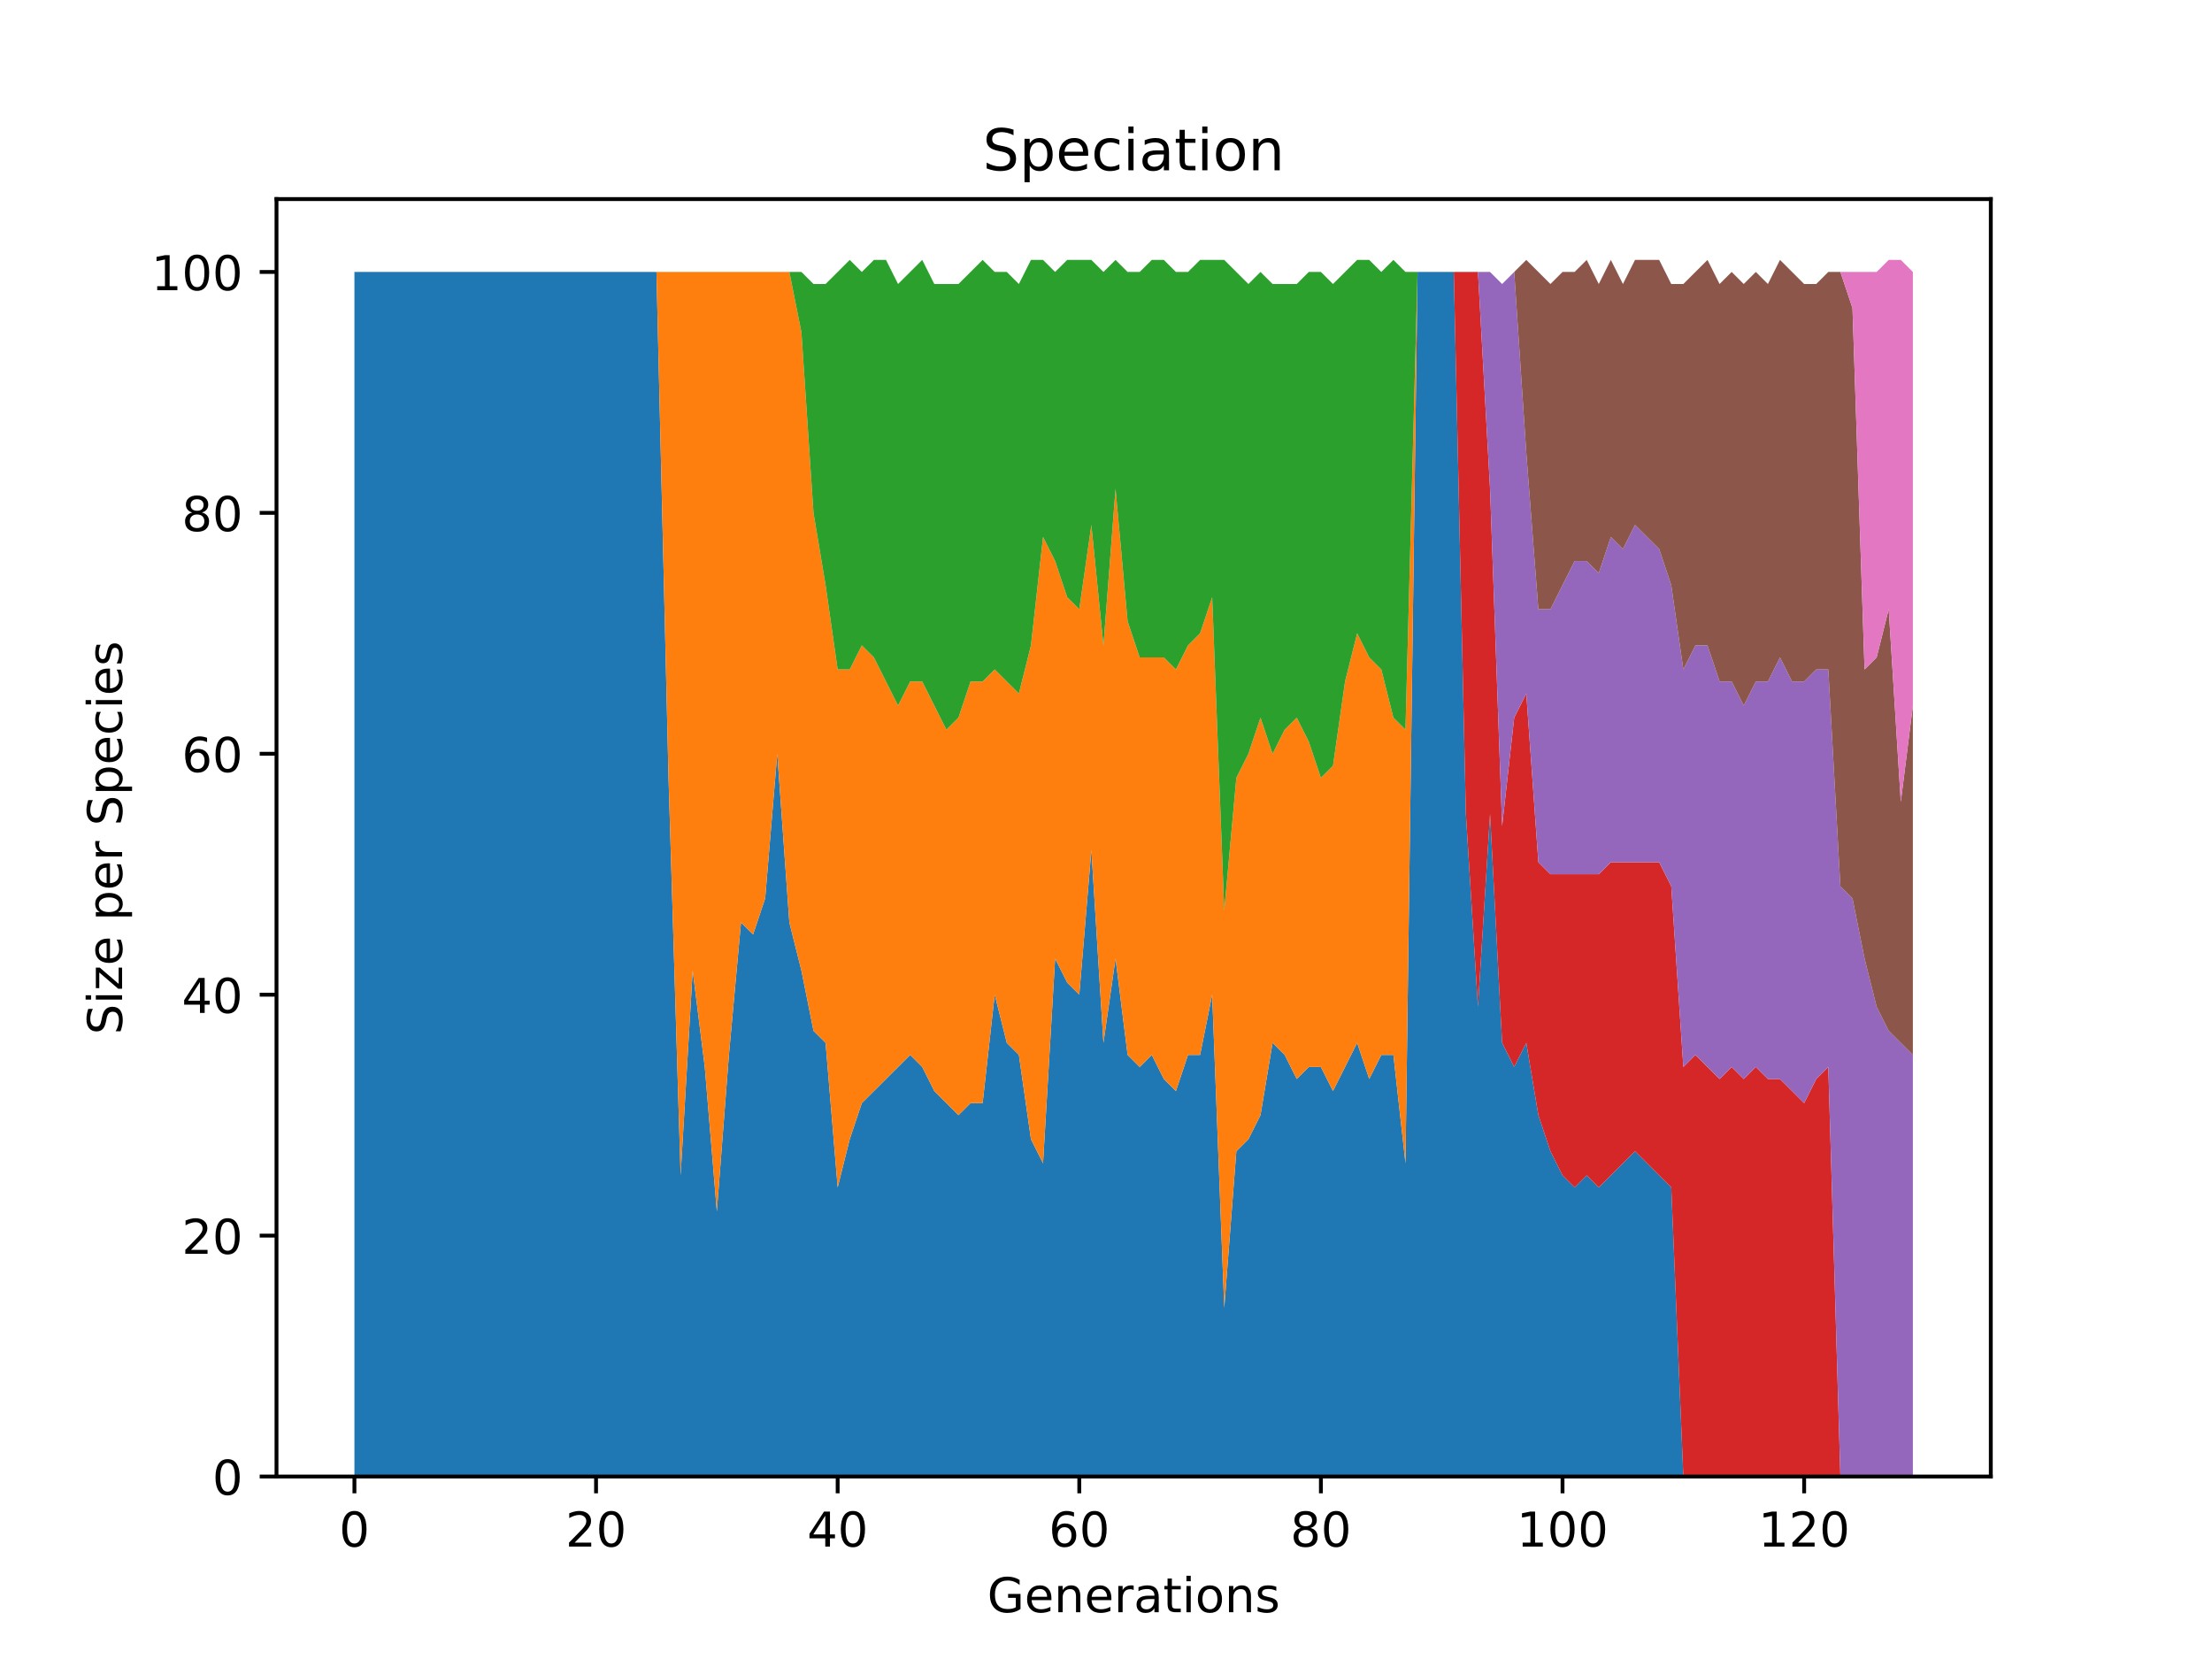<?xml version="1.0" encoding="utf-8" standalone="no"?>
<!DOCTYPE svg PUBLIC "-//W3C//DTD SVG 1.1//EN"
  "http://www.w3.org/Graphics/SVG/1.1/DTD/svg11.dtd">
<!-- Created with matplotlib (https://matplotlib.org/) -->
<svg height="345.6pt" version="1.1" viewBox="0 0 460.8 345.6" width="460.8pt" xmlns="http://www.w3.org/2000/svg" xmlns:xlink="http://www.w3.org/1999/xlink">
 <defs>
  <style type="text/css">*{stroke-linecap:butt;stroke-linejoin:round;}</style>
 </defs>
 <g id="figure_1">
  <g id="patch_1">
   <path d="M 0 345.6 
L 460.8 345.6 
L 460.8 0 
L 0 0 
z
" style="fill:#ffffff;"/>
  </g>
  <g id="axes_1">
   <g id="patch_2">
    <path d="M 57.6 307.584 
L 414.72 307.584 
L 414.72 41.472 
L 57.6 41.472 
z
" style="fill:#ffffff;"/>
   </g>
   <g id="PolyCollection_1">
    <path clip-path="url(#p37fc78e181)" d="M 73.833 56.653 
L 73.833 307.584 
L 76.349 307.584 
L 78.866 307.584 
L 81.383 307.584 
L 83.9 307.584 
L 86.416 307.584 
L 88.933 307.584 
L 91.45 307.584 
L 93.966 307.584 
L 96.483 307.584 
L 99 307.584 
L 101.516 307.584 
L 104.033 307.584 
L 106.55 307.584 
L 109.067 307.584 
L 111.583 307.584 
L 114.1 307.584 
L 116.617 307.584 
L 119.133 307.584 
L 121.65 307.584 
L 124.167 307.584 
L 126.683 307.584 
L 129.2 307.584 
L 131.717 307.584 
L 134.234 307.584 
L 136.75 307.584 
L 139.267 307.584 
L 141.784 307.584 
L 144.3 307.584 
L 146.817 307.584 
L 149.334 307.584 
L 151.85 307.584 
L 154.367 307.584 
L 156.884 307.584 
L 159.401 307.584 
L 161.917 307.584 
L 164.434 307.584 
L 166.951 307.584 
L 169.467 307.584 
L 171.984 307.584 
L 174.501 307.584 
L 177.018 307.584 
L 179.534 307.584 
L 182.051 307.584 
L 184.568 307.584 
L 187.084 307.584 
L 189.601 307.584 
L 192.118 307.584 
L 194.634 307.584 
L 197.151 307.584 
L 199.668 307.584 
L 202.185 307.584 
L 204.701 307.584 
L 207.218 307.584 
L 209.735 307.584 
L 212.251 307.584 
L 214.768 307.584 
L 217.285 307.584 
L 219.801 307.584 
L 222.318 307.584 
L 224.835 307.584 
L 227.352 307.584 
L 229.868 307.584 
L 232.385 307.584 
L 234.902 307.584 
L 237.418 307.584 
L 239.935 307.584 
L 242.452 307.584 
L 244.968 307.584 
L 247.485 307.584 
L 250.002 307.584 
L 252.519 307.584 
L 255.035 307.584 
L 257.552 307.584 
L 260.069 307.584 
L 262.585 307.584 
L 265.102 307.584 
L 267.619 307.584 
L 270.135 307.584 
L 272.652 307.584 
L 275.169 307.584 
L 277.686 307.584 
L 280.202 307.584 
L 282.719 307.584 
L 285.236 307.584 
L 287.752 307.584 
L 290.269 307.584 
L 292.786 307.584 
L 295.302 307.584 
L 297.819 307.584 
L 300.336 307.584 
L 302.853 307.584 
L 305.369 307.584 
L 307.886 307.584 
L 310.403 307.584 
L 312.919 307.584 
L 315.436 307.584 
L 317.953 307.584 
L 320.47 307.584 
L 322.986 307.584 
L 325.503 307.584 
L 328.02 307.584 
L 330.536 307.584 
L 333.053 307.584 
L 335.57 307.584 
L 338.086 307.584 
L 340.603 307.584 
L 343.12 307.584 
L 345.637 307.584 
L 348.153 307.584 
L 350.67 307.584 
L 353.187 307.584 
L 355.703 307.584 
L 358.22 307.584 
L 360.737 307.584 
L 363.253 307.584 
L 365.77 307.584 
L 368.287 307.584 
L 370.804 307.584 
L 373.32 307.584 
L 375.837 307.584 
L 378.354 307.584 
L 380.87 307.584 
L 383.387 307.584 
L 385.904 307.584 
L 388.42 307.584 
L 390.937 307.584 
L 393.454 307.584 
L 395.971 307.584 
L 398.487 307.584 
L 398.487 307.584 
L 398.487 307.584 
L 395.971 307.584 
L 393.454 307.584 
L 390.937 307.584 
L 388.42 307.584 
L 385.904 307.584 
L 383.387 307.584 
L 380.87 307.584 
L 378.354 307.584 
L 375.837 307.584 
L 373.32 307.584 
L 370.804 307.584 
L 368.287 307.584 
L 365.77 307.584 
L 363.253 307.584 
L 360.737 307.584 
L 358.22 307.584 
L 355.703 307.584 
L 353.187 307.584 
L 350.67 307.584 
L 348.153 247.361 
L 345.637 244.851 
L 343.12 242.342 
L 340.603 239.833 
L 338.086 242.342 
L 335.57 244.851 
L 333.053 247.361 
L 330.536 244.851 
L 328.02 247.361 
L 325.503 244.851 
L 322.986 239.833 
L 320.47 232.305 
L 317.953 217.249 
L 315.436 222.268 
L 312.919 217.249 
L 310.403 169.572 
L 307.886 209.721 
L 305.369 169.572 
L 302.853 56.653 
L 300.336 56.653 
L 297.819 56.653 
L 295.302 56.653 
L 292.786 242.342 
L 290.269 219.758 
L 287.752 219.758 
L 285.236 224.777 
L 282.719 217.249 
L 280.202 222.268 
L 277.686 227.286 
L 275.169 222.268 
L 272.652 222.268 
L 270.135 224.777 
L 267.619 219.758 
L 265.102 217.249 
L 262.585 232.305 
L 260.069 237.323 
L 257.552 239.833 
L 255.035 272.454 
L 252.519 207.212 
L 250.002 219.758 
L 247.485 219.758 
L 244.968 227.286 
L 242.452 224.777 
L 239.935 219.758 
L 237.418 222.268 
L 234.902 219.758 
L 232.385 199.684 
L 229.868 217.249 
L 227.352 177.1 
L 224.835 207.212 
L 222.318 204.702 
L 219.801 199.684 
L 217.285 242.342 
L 214.768 237.323 
L 212.251 219.758 
L 209.735 217.249 
L 207.218 207.212 
L 204.701 229.795 
L 202.185 229.795 
L 199.668 232.305 
L 197.151 229.795 
L 194.634 227.286 
L 192.118 222.268 
L 189.601 219.758 
L 187.084 222.268 
L 184.568 224.777 
L 182.051 227.286 
L 179.534 229.795 
L 177.018 237.323 
L 174.501 247.361 
L 171.984 217.249 
L 169.467 214.74 
L 166.951 202.193 
L 164.434 192.156 
L 161.917 157.026 
L 159.401 187.137 
L 156.884 194.665 
L 154.367 192.156 
L 151.85 219.758 
L 149.334 252.379 
L 146.817 222.268 
L 144.3 202.193 
L 141.784 244.851 
L 139.267 162.044 
L 136.75 56.653 
L 134.234 56.653 
L 131.717 56.653 
L 129.2 56.653 
L 126.683 56.653 
L 124.167 56.653 
L 121.65 56.653 
L 119.133 56.653 
L 116.617 56.653 
L 114.1 56.653 
L 111.583 56.653 
L 109.067 56.653 
L 106.55 56.653 
L 104.033 56.653 
L 101.516 56.653 
L 99 56.653 
L 96.483 56.653 
L 93.966 56.653 
L 91.45 56.653 
L 88.933 56.653 
L 86.416 56.653 
L 83.9 56.653 
L 81.383 56.653 
L 78.866 56.653 
L 76.349 56.653 
L 73.833 56.653 
z
" style="fill:#1f77b4;"/>
   </g>
   <g id="PolyCollection_2">
    <path clip-path="url(#p37fc78e181)" d="M 73.833 56.653 
L 73.833 56.653 
L 76.349 56.653 
L 78.866 56.653 
L 81.383 56.653 
L 83.9 56.653 
L 86.416 56.653 
L 88.933 56.653 
L 91.45 56.653 
L 93.966 56.653 
L 96.483 56.653 
L 99 56.653 
L 101.516 56.653 
L 104.033 56.653 
L 106.55 56.653 
L 109.067 56.653 
L 111.583 56.653 
L 114.1 56.653 
L 116.617 56.653 
L 119.133 56.653 
L 121.65 56.653 
L 124.167 56.653 
L 126.683 56.653 
L 129.2 56.653 
L 131.717 56.653 
L 134.234 56.653 
L 136.75 56.653 
L 139.267 162.044 
L 141.784 244.851 
L 144.3 202.193 
L 146.817 222.268 
L 149.334 252.379 
L 151.85 219.758 
L 154.367 192.156 
L 156.884 194.665 
L 159.401 187.137 
L 161.917 157.026 
L 164.434 192.156 
L 166.951 202.193 
L 169.467 214.74 
L 171.984 217.249 
L 174.501 247.361 
L 177.018 237.323 
L 179.534 229.795 
L 182.051 227.286 
L 184.568 224.777 
L 187.084 222.268 
L 189.601 219.758 
L 192.118 222.268 
L 194.634 227.286 
L 197.151 229.795 
L 199.668 232.305 
L 202.185 229.795 
L 204.701 229.795 
L 207.218 207.212 
L 209.735 217.249 
L 212.251 219.758 
L 214.768 237.323 
L 217.285 242.342 
L 219.801 199.684 
L 222.318 204.702 
L 224.835 207.212 
L 227.352 177.1 
L 229.868 217.249 
L 232.385 199.684 
L 234.902 219.758 
L 237.418 222.268 
L 239.935 219.758 
L 242.452 224.777 
L 244.968 227.286 
L 247.485 219.758 
L 250.002 219.758 
L 252.519 207.212 
L 255.035 272.454 
L 257.552 239.833 
L 260.069 237.323 
L 262.585 232.305 
L 265.102 217.249 
L 267.619 219.758 
L 270.135 224.777 
L 272.652 222.268 
L 275.169 222.268 
L 277.686 227.286 
L 280.202 222.268 
L 282.719 217.249 
L 285.236 224.777 
L 287.752 219.758 
L 290.269 219.758 
L 292.786 242.342 
L 295.302 56.653 
L 297.819 56.653 
L 300.336 56.653 
L 302.853 56.653 
L 305.369 169.572 
L 307.886 209.721 
L 310.403 169.572 
L 312.919 217.249 
L 315.436 222.268 
L 317.953 217.249 
L 320.47 232.305 
L 322.986 239.833 
L 325.503 244.851 
L 328.02 247.361 
L 330.536 244.851 
L 333.053 247.361 
L 335.57 244.851 
L 338.086 242.342 
L 340.603 239.833 
L 343.12 242.342 
L 345.637 244.851 
L 348.153 247.361 
L 350.67 307.584 
L 353.187 307.584 
L 355.703 307.584 
L 358.22 307.584 
L 360.737 307.584 
L 363.253 307.584 
L 365.77 307.584 
L 368.287 307.584 
L 370.804 307.584 
L 373.32 307.584 
L 375.837 307.584 
L 378.354 307.584 
L 380.87 307.584 
L 383.387 307.584 
L 385.904 307.584 
L 388.42 307.584 
L 390.937 307.584 
L 393.454 307.584 
L 395.971 307.584 
L 398.487 307.584 
L 398.487 307.584 
L 398.487 307.584 
L 395.971 307.584 
L 393.454 307.584 
L 390.937 307.584 
L 388.42 307.584 
L 385.904 307.584 
L 383.387 307.584 
L 380.87 307.584 
L 378.354 307.584 
L 375.837 307.584 
L 373.32 307.584 
L 370.804 307.584 
L 368.287 307.584 
L 365.77 307.584 
L 363.253 307.584 
L 360.737 307.584 
L 358.22 307.584 
L 355.703 307.584 
L 353.187 307.584 
L 350.67 307.584 
L 348.153 247.361 
L 345.637 244.851 
L 343.12 242.342 
L 340.603 239.833 
L 338.086 242.342 
L 335.57 244.851 
L 333.053 247.361 
L 330.536 244.851 
L 328.02 247.361 
L 325.503 244.851 
L 322.986 239.833 
L 320.47 232.305 
L 317.953 217.249 
L 315.436 222.268 
L 312.919 217.249 
L 310.403 169.572 
L 307.886 209.721 
L 305.369 169.572 
L 302.853 56.653 
L 300.336 56.653 
L 297.819 56.653 
L 295.302 56.653 
L 292.786 152.007 
L 290.269 149.498 
L 287.752 139.46 
L 285.236 136.951 
L 282.719 131.933 
L 280.202 141.97 
L 277.686 159.535 
L 275.169 162.044 
L 272.652 154.516 
L 270.135 149.498 
L 267.619 152.007 
L 265.102 157.026 
L 262.585 149.498 
L 260.069 157.026 
L 257.552 162.044 
L 255.035 189.647 
L 252.519 124.405 
L 250.002 131.933 
L 247.485 134.442 
L 244.968 139.46 
L 242.452 136.951 
L 239.935 136.951 
L 237.418 136.951 
L 234.902 129.423 
L 232.385 101.821 
L 229.868 134.442 
L 227.352 109.349 
L 224.835 126.914 
L 222.318 124.405 
L 219.801 116.877 
L 217.285 111.858 
L 214.768 134.442 
L 212.251 144.479 
L 209.735 141.97 
L 207.218 139.46 
L 204.701 141.97 
L 202.185 141.97 
L 199.668 149.498 
L 197.151 152.007 
L 194.634 146.988 
L 192.118 141.97 
L 189.601 141.97 
L 187.084 146.988 
L 184.568 141.97 
L 182.051 136.951 
L 179.534 134.442 
L 177.018 139.46 
L 174.501 139.46 
L 171.984 121.895 
L 169.467 106.839 
L 166.951 69.2 
L 164.434 56.653 
L 161.917 56.653 
L 159.401 56.653 
L 156.884 56.653 
L 154.367 56.653 
L 151.85 56.653 
L 149.334 56.653 
L 146.817 56.653 
L 144.3 56.653 
L 141.784 56.653 
L 139.267 56.653 
L 136.75 56.653 
L 134.234 56.653 
L 131.717 56.653 
L 129.2 56.653 
L 126.683 56.653 
L 124.167 56.653 
L 121.65 56.653 
L 119.133 56.653 
L 116.617 56.653 
L 114.1 56.653 
L 111.583 56.653 
L 109.067 56.653 
L 106.55 56.653 
L 104.033 56.653 
L 101.516 56.653 
L 99 56.653 
L 96.483 56.653 
L 93.966 56.653 
L 91.45 56.653 
L 88.933 56.653 
L 86.416 56.653 
L 83.9 56.653 
L 81.383 56.653 
L 78.866 56.653 
L 76.349 56.653 
L 73.833 56.653 
z
" style="fill:#ff7f0e;"/>
   </g>
   <g id="PolyCollection_3">
    <path clip-path="url(#p37fc78e181)" d="M 73.833 56.653 
L 73.833 56.653 
L 76.349 56.653 
L 78.866 56.653 
L 81.383 56.653 
L 83.9 56.653 
L 86.416 56.653 
L 88.933 56.653 
L 91.45 56.653 
L 93.966 56.653 
L 96.483 56.653 
L 99 56.653 
L 101.516 56.653 
L 104.033 56.653 
L 106.55 56.653 
L 109.067 56.653 
L 111.583 56.653 
L 114.1 56.653 
L 116.617 56.653 
L 119.133 56.653 
L 121.65 56.653 
L 124.167 56.653 
L 126.683 56.653 
L 129.2 56.653 
L 131.717 56.653 
L 134.234 56.653 
L 136.75 56.653 
L 139.267 56.653 
L 141.784 56.653 
L 144.3 56.653 
L 146.817 56.653 
L 149.334 56.653 
L 151.85 56.653 
L 154.367 56.653 
L 156.884 56.653 
L 159.401 56.653 
L 161.917 56.653 
L 164.434 56.653 
L 166.951 69.2 
L 169.467 106.839 
L 171.984 121.895 
L 174.501 139.46 
L 177.018 139.46 
L 179.534 134.442 
L 182.051 136.951 
L 184.568 141.97 
L 187.084 146.988 
L 189.601 141.97 
L 192.118 141.97 
L 194.634 146.988 
L 197.151 152.007 
L 199.668 149.498 
L 202.185 141.97 
L 204.701 141.97 
L 207.218 139.46 
L 209.735 141.97 
L 212.251 144.479 
L 214.768 134.442 
L 217.285 111.858 
L 219.801 116.877 
L 222.318 124.405 
L 224.835 126.914 
L 227.352 109.349 
L 229.868 134.442 
L 232.385 101.821 
L 234.902 129.423 
L 237.418 136.951 
L 239.935 136.951 
L 242.452 136.951 
L 244.968 139.46 
L 247.485 134.442 
L 250.002 131.933 
L 252.519 124.405 
L 255.035 189.647 
L 257.552 162.044 
L 260.069 157.026 
L 262.585 149.498 
L 265.102 157.026 
L 267.619 152.007 
L 270.135 149.498 
L 272.652 154.516 
L 275.169 162.044 
L 277.686 159.535 
L 280.202 141.97 
L 282.719 131.933 
L 285.236 136.951 
L 287.752 139.46 
L 290.269 149.498 
L 292.786 152.007 
L 295.302 56.653 
L 297.819 56.653 
L 300.336 56.653 
L 302.853 56.653 
L 305.369 169.572 
L 307.886 209.721 
L 310.403 169.572 
L 312.919 217.249 
L 315.436 222.268 
L 317.953 217.249 
L 320.47 232.305 
L 322.986 239.833 
L 325.503 244.851 
L 328.02 247.361 
L 330.536 244.851 
L 333.053 247.361 
L 335.57 244.851 
L 338.086 242.342 
L 340.603 239.833 
L 343.12 242.342 
L 345.637 244.851 
L 348.153 247.361 
L 350.67 307.584 
L 353.187 307.584 
L 355.703 307.584 
L 358.22 307.584 
L 360.737 307.584 
L 363.253 307.584 
L 365.77 307.584 
L 368.287 307.584 
L 370.804 307.584 
L 373.32 307.584 
L 375.837 307.584 
L 378.354 307.584 
L 380.87 307.584 
L 383.387 307.584 
L 385.904 307.584 
L 388.42 307.584 
L 390.937 307.584 
L 393.454 307.584 
L 395.971 307.584 
L 398.487 307.584 
L 398.487 307.584 
L 398.487 307.584 
L 395.971 307.584 
L 393.454 307.584 
L 390.937 307.584 
L 388.42 307.584 
L 385.904 307.584 
L 383.387 307.584 
L 380.87 307.584 
L 378.354 307.584 
L 375.837 307.584 
L 373.32 307.584 
L 370.804 307.584 
L 368.287 307.584 
L 365.77 307.584 
L 363.253 307.584 
L 360.737 307.584 
L 358.22 307.584 
L 355.703 307.584 
L 353.187 307.584 
L 350.67 307.584 
L 348.153 247.361 
L 345.637 244.851 
L 343.12 242.342 
L 340.603 239.833 
L 338.086 242.342 
L 335.57 244.851 
L 333.053 247.361 
L 330.536 244.851 
L 328.02 247.361 
L 325.503 244.851 
L 322.986 239.833 
L 320.47 232.305 
L 317.953 217.249 
L 315.436 222.268 
L 312.919 217.249 
L 310.403 169.572 
L 307.886 209.721 
L 305.369 169.572 
L 302.853 56.653 
L 300.336 56.653 
L 297.819 56.653 
L 295.302 56.653 
L 292.786 56.653 
L 290.269 54.144 
L 287.752 56.653 
L 285.236 54.144 
L 282.719 54.144 
L 280.202 56.653 
L 277.686 59.163 
L 275.169 56.653 
L 272.652 56.653 
L 270.135 59.163 
L 267.619 59.163 
L 265.102 59.163 
L 262.585 56.653 
L 260.069 59.163 
L 257.552 56.653 
L 255.035 54.144 
L 252.519 54.144 
L 250.002 54.144 
L 247.485 56.653 
L 244.968 56.653 
L 242.452 54.144 
L 239.935 54.144 
L 237.418 56.653 
L 234.902 56.653 
L 232.385 54.144 
L 229.868 56.653 
L 227.352 54.144 
L 224.835 54.144 
L 222.318 54.144 
L 219.801 56.653 
L 217.285 54.144 
L 214.768 54.144 
L 212.251 59.163 
L 209.735 56.653 
L 207.218 56.653 
L 204.701 54.144 
L 202.185 56.653 
L 199.668 59.163 
L 197.151 59.163 
L 194.634 59.163 
L 192.118 54.144 
L 189.601 56.653 
L 187.084 59.163 
L 184.568 54.144 
L 182.051 54.144 
L 179.534 56.653 
L 177.018 54.144 
L 174.501 56.653 
L 171.984 59.163 
L 169.467 59.163 
L 166.951 56.653 
L 164.434 56.653 
L 161.917 56.653 
L 159.401 56.653 
L 156.884 56.653 
L 154.367 56.653 
L 151.85 56.653 
L 149.334 56.653 
L 146.817 56.653 
L 144.3 56.653 
L 141.784 56.653 
L 139.267 56.653 
L 136.75 56.653 
L 134.234 56.653 
L 131.717 56.653 
L 129.2 56.653 
L 126.683 56.653 
L 124.167 56.653 
L 121.65 56.653 
L 119.133 56.653 
L 116.617 56.653 
L 114.1 56.653 
L 111.583 56.653 
L 109.067 56.653 
L 106.55 56.653 
L 104.033 56.653 
L 101.516 56.653 
L 99 56.653 
L 96.483 56.653 
L 93.966 56.653 
L 91.45 56.653 
L 88.933 56.653 
L 86.416 56.653 
L 83.9 56.653 
L 81.383 56.653 
L 78.866 56.653 
L 76.349 56.653 
L 73.833 56.653 
z
" style="fill:#2ca02c;"/>
   </g>
   <g id="PolyCollection_4">
    <path clip-path="url(#p37fc78e181)" d="M 73.833 56.653 
L 73.833 56.653 
L 76.349 56.653 
L 78.866 56.653 
L 81.383 56.653 
L 83.9 56.653 
L 86.416 56.653 
L 88.933 56.653 
L 91.45 56.653 
L 93.966 56.653 
L 96.483 56.653 
L 99 56.653 
L 101.516 56.653 
L 104.033 56.653 
L 106.55 56.653 
L 109.067 56.653 
L 111.583 56.653 
L 114.1 56.653 
L 116.617 56.653 
L 119.133 56.653 
L 121.65 56.653 
L 124.167 56.653 
L 126.683 56.653 
L 129.2 56.653 
L 131.717 56.653 
L 134.234 56.653 
L 136.75 56.653 
L 139.267 56.653 
L 141.784 56.653 
L 144.3 56.653 
L 146.817 56.653 
L 149.334 56.653 
L 151.85 56.653 
L 154.367 56.653 
L 156.884 56.653 
L 159.401 56.653 
L 161.917 56.653 
L 164.434 56.653 
L 166.951 56.653 
L 169.467 59.163 
L 171.984 59.163 
L 174.501 56.653 
L 177.018 54.144 
L 179.534 56.653 
L 182.051 54.144 
L 184.568 54.144 
L 187.084 59.163 
L 189.601 56.653 
L 192.118 54.144 
L 194.634 59.163 
L 197.151 59.163 
L 199.668 59.163 
L 202.185 56.653 
L 204.701 54.144 
L 207.218 56.653 
L 209.735 56.653 
L 212.251 59.163 
L 214.768 54.144 
L 217.285 54.144 
L 219.801 56.653 
L 222.318 54.144 
L 224.835 54.144 
L 227.352 54.144 
L 229.868 56.653 
L 232.385 54.144 
L 234.902 56.653 
L 237.418 56.653 
L 239.935 54.144 
L 242.452 54.144 
L 244.968 56.653 
L 247.485 56.653 
L 250.002 54.144 
L 252.519 54.144 
L 255.035 54.144 
L 257.552 56.653 
L 260.069 59.163 
L 262.585 56.653 
L 265.102 59.163 
L 267.619 59.163 
L 270.135 59.163 
L 272.652 56.653 
L 275.169 56.653 
L 277.686 59.163 
L 280.202 56.653 
L 282.719 54.144 
L 285.236 54.144 
L 287.752 56.653 
L 290.269 54.144 
L 292.786 56.653 
L 295.302 56.653 
L 297.819 56.653 
L 300.336 56.653 
L 302.853 56.653 
L 305.369 169.572 
L 307.886 209.721 
L 310.403 169.572 
L 312.919 217.249 
L 315.436 222.268 
L 317.953 217.249 
L 320.47 232.305 
L 322.986 239.833 
L 325.503 244.851 
L 328.02 247.361 
L 330.536 244.851 
L 333.053 247.361 
L 335.57 244.851 
L 338.086 242.342 
L 340.603 239.833 
L 343.12 242.342 
L 345.637 244.851 
L 348.153 247.361 
L 350.67 307.584 
L 353.187 307.584 
L 355.703 307.584 
L 358.22 307.584 
L 360.737 307.584 
L 363.253 307.584 
L 365.77 307.584 
L 368.287 307.584 
L 370.804 307.584 
L 373.32 307.584 
L 375.837 307.584 
L 378.354 307.584 
L 380.87 307.584 
L 383.387 307.584 
L 385.904 307.584 
L 388.42 307.584 
L 390.937 307.584 
L 393.454 307.584 
L 395.971 307.584 
L 398.487 307.584 
L 398.487 307.584 
L 398.487 307.584 
L 395.971 307.584 
L 393.454 307.584 
L 390.937 307.584 
L 388.42 307.584 
L 385.904 307.584 
L 383.387 307.584 
L 380.87 222.268 
L 378.354 224.777 
L 375.837 229.795 
L 373.32 227.286 
L 370.804 224.777 
L 368.287 224.777 
L 365.77 222.268 
L 363.253 224.777 
L 360.737 222.268 
L 358.22 224.777 
L 355.703 222.268 
L 353.187 219.758 
L 350.67 222.268 
L 348.153 184.628 
L 345.637 179.609 
L 343.12 179.609 
L 340.603 179.609 
L 338.086 179.609 
L 335.57 179.609 
L 333.053 182.119 
L 330.536 182.119 
L 328.02 182.119 
L 325.503 182.119 
L 322.986 182.119 
L 320.47 179.609 
L 317.953 144.479 
L 315.436 149.498 
L 312.919 172.081 
L 310.403 101.821 
L 307.886 56.653 
L 305.369 56.653 
L 302.853 56.653 
L 300.336 56.653 
L 297.819 56.653 
L 295.302 56.653 
L 292.786 56.653 
L 290.269 54.144 
L 287.752 56.653 
L 285.236 54.144 
L 282.719 54.144 
L 280.202 56.653 
L 277.686 59.163 
L 275.169 56.653 
L 272.652 56.653 
L 270.135 59.163 
L 267.619 59.163 
L 265.102 59.163 
L 262.585 56.653 
L 260.069 59.163 
L 257.552 56.653 
L 255.035 54.144 
L 252.519 54.144 
L 250.002 54.144 
L 247.485 56.653 
L 244.968 56.653 
L 242.452 54.144 
L 239.935 54.144 
L 237.418 56.653 
L 234.902 56.653 
L 232.385 54.144 
L 229.868 56.653 
L 227.352 54.144 
L 224.835 54.144 
L 222.318 54.144 
L 219.801 56.653 
L 217.285 54.144 
L 214.768 54.144 
L 212.251 59.163 
L 209.735 56.653 
L 207.218 56.653 
L 204.701 54.144 
L 202.185 56.653 
L 199.668 59.163 
L 197.151 59.163 
L 194.634 59.163 
L 192.118 54.144 
L 189.601 56.653 
L 187.084 59.163 
L 184.568 54.144 
L 182.051 54.144 
L 179.534 56.653 
L 177.018 54.144 
L 174.501 56.653 
L 171.984 59.163 
L 169.467 59.163 
L 166.951 56.653 
L 164.434 56.653 
L 161.917 56.653 
L 159.401 56.653 
L 156.884 56.653 
L 154.367 56.653 
L 151.85 56.653 
L 149.334 56.653 
L 146.817 56.653 
L 144.3 56.653 
L 141.784 56.653 
L 139.267 56.653 
L 136.75 56.653 
L 134.234 56.653 
L 131.717 56.653 
L 129.2 56.653 
L 126.683 56.653 
L 124.167 56.653 
L 121.65 56.653 
L 119.133 56.653 
L 116.617 56.653 
L 114.1 56.653 
L 111.583 56.653 
L 109.067 56.653 
L 106.55 56.653 
L 104.033 56.653 
L 101.516 56.653 
L 99 56.653 
L 96.483 56.653 
L 93.966 56.653 
L 91.45 56.653 
L 88.933 56.653 
L 86.416 56.653 
L 83.9 56.653 
L 81.383 56.653 
L 78.866 56.653 
L 76.349 56.653 
L 73.833 56.653 
z
" style="fill:#d62728;"/>
   </g>
   <g id="PolyCollection_5">
    <path clip-path="url(#p37fc78e181)" d="M 73.833 56.653 
L 73.833 56.653 
L 76.349 56.653 
L 78.866 56.653 
L 81.383 56.653 
L 83.9 56.653 
L 86.416 56.653 
L 88.933 56.653 
L 91.45 56.653 
L 93.966 56.653 
L 96.483 56.653 
L 99 56.653 
L 101.516 56.653 
L 104.033 56.653 
L 106.55 56.653 
L 109.067 56.653 
L 111.583 56.653 
L 114.1 56.653 
L 116.617 56.653 
L 119.133 56.653 
L 121.65 56.653 
L 124.167 56.653 
L 126.683 56.653 
L 129.2 56.653 
L 131.717 56.653 
L 134.234 56.653 
L 136.75 56.653 
L 139.267 56.653 
L 141.784 56.653 
L 144.3 56.653 
L 146.817 56.653 
L 149.334 56.653 
L 151.85 56.653 
L 154.367 56.653 
L 156.884 56.653 
L 159.401 56.653 
L 161.917 56.653 
L 164.434 56.653 
L 166.951 56.653 
L 169.467 59.163 
L 171.984 59.163 
L 174.501 56.653 
L 177.018 54.144 
L 179.534 56.653 
L 182.051 54.144 
L 184.568 54.144 
L 187.084 59.163 
L 189.601 56.653 
L 192.118 54.144 
L 194.634 59.163 
L 197.151 59.163 
L 199.668 59.163 
L 202.185 56.653 
L 204.701 54.144 
L 207.218 56.653 
L 209.735 56.653 
L 212.251 59.163 
L 214.768 54.144 
L 217.285 54.144 
L 219.801 56.653 
L 222.318 54.144 
L 224.835 54.144 
L 227.352 54.144 
L 229.868 56.653 
L 232.385 54.144 
L 234.902 56.653 
L 237.418 56.653 
L 239.935 54.144 
L 242.452 54.144 
L 244.968 56.653 
L 247.485 56.653 
L 250.002 54.144 
L 252.519 54.144 
L 255.035 54.144 
L 257.552 56.653 
L 260.069 59.163 
L 262.585 56.653 
L 265.102 59.163 
L 267.619 59.163 
L 270.135 59.163 
L 272.652 56.653 
L 275.169 56.653 
L 277.686 59.163 
L 280.202 56.653 
L 282.719 54.144 
L 285.236 54.144 
L 287.752 56.653 
L 290.269 54.144 
L 292.786 56.653 
L 295.302 56.653 
L 297.819 56.653 
L 300.336 56.653 
L 302.853 56.653 
L 305.369 56.653 
L 307.886 56.653 
L 310.403 101.821 
L 312.919 172.081 
L 315.436 149.498 
L 317.953 144.479 
L 320.47 179.609 
L 322.986 182.119 
L 325.503 182.119 
L 328.02 182.119 
L 330.536 182.119 
L 333.053 182.119 
L 335.57 179.609 
L 338.086 179.609 
L 340.603 179.609 
L 343.12 179.609 
L 345.637 179.609 
L 348.153 184.628 
L 350.67 222.268 
L 353.187 219.758 
L 355.703 222.268 
L 358.22 224.777 
L 360.737 222.268 
L 363.253 224.777 
L 365.77 222.268 
L 368.287 224.777 
L 370.804 224.777 
L 373.32 227.286 
L 375.837 229.795 
L 378.354 224.777 
L 380.87 222.268 
L 383.387 307.584 
L 385.904 307.584 
L 388.42 307.584 
L 390.937 307.584 
L 393.454 307.584 
L 395.971 307.584 
L 398.487 307.584 
L 398.487 219.758 
L 398.487 219.758 
L 395.971 217.249 
L 393.454 214.74 
L 390.937 209.721 
L 388.42 199.684 
L 385.904 187.137 
L 383.387 184.628 
L 380.87 139.46 
L 378.354 139.46 
L 375.837 141.97 
L 373.32 141.97 
L 370.804 136.951 
L 368.287 141.97 
L 365.77 141.97 
L 363.253 146.988 
L 360.737 141.97 
L 358.22 141.97 
L 355.703 134.442 
L 353.187 134.442 
L 350.67 139.46 
L 348.153 121.895 
L 345.637 114.367 
L 343.12 111.858 
L 340.603 109.349 
L 338.086 114.367 
L 335.57 111.858 
L 333.053 119.386 
L 330.536 116.877 
L 328.02 116.877 
L 325.503 121.895 
L 322.986 126.914 
L 320.47 126.914 
L 317.953 94.293 
L 315.436 56.653 
L 312.919 59.163 
L 310.403 56.653 
L 307.886 56.653 
L 305.369 56.653 
L 302.853 56.653 
L 300.336 56.653 
L 297.819 56.653 
L 295.302 56.653 
L 292.786 56.653 
L 290.269 54.144 
L 287.752 56.653 
L 285.236 54.144 
L 282.719 54.144 
L 280.202 56.653 
L 277.686 59.163 
L 275.169 56.653 
L 272.652 56.653 
L 270.135 59.163 
L 267.619 59.163 
L 265.102 59.163 
L 262.585 56.653 
L 260.069 59.163 
L 257.552 56.653 
L 255.035 54.144 
L 252.519 54.144 
L 250.002 54.144 
L 247.485 56.653 
L 244.968 56.653 
L 242.452 54.144 
L 239.935 54.144 
L 237.418 56.653 
L 234.902 56.653 
L 232.385 54.144 
L 229.868 56.653 
L 227.352 54.144 
L 224.835 54.144 
L 222.318 54.144 
L 219.801 56.653 
L 217.285 54.144 
L 214.768 54.144 
L 212.251 59.163 
L 209.735 56.653 
L 207.218 56.653 
L 204.701 54.144 
L 202.185 56.653 
L 199.668 59.163 
L 197.151 59.163 
L 194.634 59.163 
L 192.118 54.144 
L 189.601 56.653 
L 187.084 59.163 
L 184.568 54.144 
L 182.051 54.144 
L 179.534 56.653 
L 177.018 54.144 
L 174.501 56.653 
L 171.984 59.163 
L 169.467 59.163 
L 166.951 56.653 
L 164.434 56.653 
L 161.917 56.653 
L 159.401 56.653 
L 156.884 56.653 
L 154.367 56.653 
L 151.85 56.653 
L 149.334 56.653 
L 146.817 56.653 
L 144.3 56.653 
L 141.784 56.653 
L 139.267 56.653 
L 136.75 56.653 
L 134.234 56.653 
L 131.717 56.653 
L 129.2 56.653 
L 126.683 56.653 
L 124.167 56.653 
L 121.65 56.653 
L 119.133 56.653 
L 116.617 56.653 
L 114.1 56.653 
L 111.583 56.653 
L 109.067 56.653 
L 106.55 56.653 
L 104.033 56.653 
L 101.516 56.653 
L 99 56.653 
L 96.483 56.653 
L 93.966 56.653 
L 91.45 56.653 
L 88.933 56.653 
L 86.416 56.653 
L 83.9 56.653 
L 81.383 56.653 
L 78.866 56.653 
L 76.349 56.653 
L 73.833 56.653 
z
" style="fill:#9467bd;"/>
   </g>
   <g id="PolyCollection_6">
    <path clip-path="url(#p37fc78e181)" d="M 73.833 56.653 
L 73.833 56.653 
L 76.349 56.653 
L 78.866 56.653 
L 81.383 56.653 
L 83.9 56.653 
L 86.416 56.653 
L 88.933 56.653 
L 91.45 56.653 
L 93.966 56.653 
L 96.483 56.653 
L 99 56.653 
L 101.516 56.653 
L 104.033 56.653 
L 106.55 56.653 
L 109.067 56.653 
L 111.583 56.653 
L 114.1 56.653 
L 116.617 56.653 
L 119.133 56.653 
L 121.65 56.653 
L 124.167 56.653 
L 126.683 56.653 
L 129.2 56.653 
L 131.717 56.653 
L 134.234 56.653 
L 136.75 56.653 
L 139.267 56.653 
L 141.784 56.653 
L 144.3 56.653 
L 146.817 56.653 
L 149.334 56.653 
L 151.85 56.653 
L 154.367 56.653 
L 156.884 56.653 
L 159.401 56.653 
L 161.917 56.653 
L 164.434 56.653 
L 166.951 56.653 
L 169.467 59.163 
L 171.984 59.163 
L 174.501 56.653 
L 177.018 54.144 
L 179.534 56.653 
L 182.051 54.144 
L 184.568 54.144 
L 187.084 59.163 
L 189.601 56.653 
L 192.118 54.144 
L 194.634 59.163 
L 197.151 59.163 
L 199.668 59.163 
L 202.185 56.653 
L 204.701 54.144 
L 207.218 56.653 
L 209.735 56.653 
L 212.251 59.163 
L 214.768 54.144 
L 217.285 54.144 
L 219.801 56.653 
L 222.318 54.144 
L 224.835 54.144 
L 227.352 54.144 
L 229.868 56.653 
L 232.385 54.144 
L 234.902 56.653 
L 237.418 56.653 
L 239.935 54.144 
L 242.452 54.144 
L 244.968 56.653 
L 247.485 56.653 
L 250.002 54.144 
L 252.519 54.144 
L 255.035 54.144 
L 257.552 56.653 
L 260.069 59.163 
L 262.585 56.653 
L 265.102 59.163 
L 267.619 59.163 
L 270.135 59.163 
L 272.652 56.653 
L 275.169 56.653 
L 277.686 59.163 
L 280.202 56.653 
L 282.719 54.144 
L 285.236 54.144 
L 287.752 56.653 
L 290.269 54.144 
L 292.786 56.653 
L 295.302 56.653 
L 297.819 56.653 
L 300.336 56.653 
L 302.853 56.653 
L 305.369 56.653 
L 307.886 56.653 
L 310.403 56.653 
L 312.919 59.163 
L 315.436 56.653 
L 317.953 94.293 
L 320.47 126.914 
L 322.986 126.914 
L 325.503 121.895 
L 328.02 116.877 
L 330.536 116.877 
L 333.053 119.386 
L 335.57 111.858 
L 338.086 114.367 
L 340.603 109.349 
L 343.12 111.858 
L 345.637 114.367 
L 348.153 121.895 
L 350.67 139.46 
L 353.187 134.442 
L 355.703 134.442 
L 358.22 141.97 
L 360.737 141.97 
L 363.253 146.988 
L 365.77 141.97 
L 368.287 141.97 
L 370.804 136.951 
L 373.32 141.97 
L 375.837 141.97 
L 378.354 139.46 
L 380.87 139.46 
L 383.387 184.628 
L 385.904 187.137 
L 388.42 199.684 
L 390.937 209.721 
L 393.454 214.74 
L 395.971 217.249 
L 398.487 219.758 
L 398.487 146.988 
L 398.487 146.988 
L 395.971 167.063 
L 393.454 126.914 
L 390.937 136.951 
L 388.42 139.46 
L 385.904 64.181 
L 383.387 56.653 
L 380.87 56.653 
L 378.354 59.163 
L 375.837 59.163 
L 373.32 56.653 
L 370.804 54.144 
L 368.287 59.163 
L 365.77 56.653 
L 363.253 59.163 
L 360.737 56.653 
L 358.22 59.163 
L 355.703 54.144 
L 353.187 56.653 
L 350.67 59.163 
L 348.153 59.163 
L 345.637 54.144 
L 343.12 54.144 
L 340.603 54.144 
L 338.086 59.163 
L 335.57 54.144 
L 333.053 59.163 
L 330.536 54.144 
L 328.02 56.653 
L 325.503 56.653 
L 322.986 59.163 
L 320.47 56.653 
L 317.953 54.144 
L 315.436 56.653 
L 312.919 59.163 
L 310.403 56.653 
L 307.886 56.653 
L 305.369 56.653 
L 302.853 56.653 
L 300.336 56.653 
L 297.819 56.653 
L 295.302 56.653 
L 292.786 56.653 
L 290.269 54.144 
L 287.752 56.653 
L 285.236 54.144 
L 282.719 54.144 
L 280.202 56.653 
L 277.686 59.163 
L 275.169 56.653 
L 272.652 56.653 
L 270.135 59.163 
L 267.619 59.163 
L 265.102 59.163 
L 262.585 56.653 
L 260.069 59.163 
L 257.552 56.653 
L 255.035 54.144 
L 252.519 54.144 
L 250.002 54.144 
L 247.485 56.653 
L 244.968 56.653 
L 242.452 54.144 
L 239.935 54.144 
L 237.418 56.653 
L 234.902 56.653 
L 232.385 54.144 
L 229.868 56.653 
L 227.352 54.144 
L 224.835 54.144 
L 222.318 54.144 
L 219.801 56.653 
L 217.285 54.144 
L 214.768 54.144 
L 212.251 59.163 
L 209.735 56.653 
L 207.218 56.653 
L 204.701 54.144 
L 202.185 56.653 
L 199.668 59.163 
L 197.151 59.163 
L 194.634 59.163 
L 192.118 54.144 
L 189.601 56.653 
L 187.084 59.163 
L 184.568 54.144 
L 182.051 54.144 
L 179.534 56.653 
L 177.018 54.144 
L 174.501 56.653 
L 171.984 59.163 
L 169.467 59.163 
L 166.951 56.653 
L 164.434 56.653 
L 161.917 56.653 
L 159.401 56.653 
L 156.884 56.653 
L 154.367 56.653 
L 151.85 56.653 
L 149.334 56.653 
L 146.817 56.653 
L 144.3 56.653 
L 141.784 56.653 
L 139.267 56.653 
L 136.75 56.653 
L 134.234 56.653 
L 131.717 56.653 
L 129.2 56.653 
L 126.683 56.653 
L 124.167 56.653 
L 121.65 56.653 
L 119.133 56.653 
L 116.617 56.653 
L 114.1 56.653 
L 111.583 56.653 
L 109.067 56.653 
L 106.55 56.653 
L 104.033 56.653 
L 101.516 56.653 
L 99 56.653 
L 96.483 56.653 
L 93.966 56.653 
L 91.45 56.653 
L 88.933 56.653 
L 86.416 56.653 
L 83.9 56.653 
L 81.383 56.653 
L 78.866 56.653 
L 76.349 56.653 
L 73.833 56.653 
z
" style="fill:#8c564b;"/>
   </g>
   <g id="PolyCollection_7">
    <path clip-path="url(#p37fc78e181)" d="M 73.833 56.653 
L 73.833 56.653 
L 76.349 56.653 
L 78.866 56.653 
L 81.383 56.653 
L 83.9 56.653 
L 86.416 56.653 
L 88.933 56.653 
L 91.45 56.653 
L 93.966 56.653 
L 96.483 56.653 
L 99 56.653 
L 101.516 56.653 
L 104.033 56.653 
L 106.55 56.653 
L 109.067 56.653 
L 111.583 56.653 
L 114.1 56.653 
L 116.617 56.653 
L 119.133 56.653 
L 121.65 56.653 
L 124.167 56.653 
L 126.683 56.653 
L 129.2 56.653 
L 131.717 56.653 
L 134.234 56.653 
L 136.75 56.653 
L 139.267 56.653 
L 141.784 56.653 
L 144.3 56.653 
L 146.817 56.653 
L 149.334 56.653 
L 151.85 56.653 
L 154.367 56.653 
L 156.884 56.653 
L 159.401 56.653 
L 161.917 56.653 
L 164.434 56.653 
L 166.951 56.653 
L 169.467 59.163 
L 171.984 59.163 
L 174.501 56.653 
L 177.018 54.144 
L 179.534 56.653 
L 182.051 54.144 
L 184.568 54.144 
L 187.084 59.163 
L 189.601 56.653 
L 192.118 54.144 
L 194.634 59.163 
L 197.151 59.163 
L 199.668 59.163 
L 202.185 56.653 
L 204.701 54.144 
L 207.218 56.653 
L 209.735 56.653 
L 212.251 59.163 
L 214.768 54.144 
L 217.285 54.144 
L 219.801 56.653 
L 222.318 54.144 
L 224.835 54.144 
L 227.352 54.144 
L 229.868 56.653 
L 232.385 54.144 
L 234.902 56.653 
L 237.418 56.653 
L 239.935 54.144 
L 242.452 54.144 
L 244.968 56.653 
L 247.485 56.653 
L 250.002 54.144 
L 252.519 54.144 
L 255.035 54.144 
L 257.552 56.653 
L 260.069 59.163 
L 262.585 56.653 
L 265.102 59.163 
L 267.619 59.163 
L 270.135 59.163 
L 272.652 56.653 
L 275.169 56.653 
L 277.686 59.163 
L 280.202 56.653 
L 282.719 54.144 
L 285.236 54.144 
L 287.752 56.653 
L 290.269 54.144 
L 292.786 56.653 
L 295.302 56.653 
L 297.819 56.653 
L 300.336 56.653 
L 302.853 56.653 
L 305.369 56.653 
L 307.886 56.653 
L 310.403 56.653 
L 312.919 59.163 
L 315.436 56.653 
L 317.953 54.144 
L 320.47 56.653 
L 322.986 59.163 
L 325.503 56.653 
L 328.02 56.653 
L 330.536 54.144 
L 333.053 59.163 
L 335.57 54.144 
L 338.086 59.163 
L 340.603 54.144 
L 343.12 54.144 
L 345.637 54.144 
L 348.153 59.163 
L 350.67 59.163 
L 353.187 56.653 
L 355.703 54.144 
L 358.22 59.163 
L 360.737 56.653 
L 363.253 59.163 
L 365.77 56.653 
L 368.287 59.163 
L 370.804 54.144 
L 373.32 56.653 
L 375.837 59.163 
L 378.354 59.163 
L 380.87 56.653 
L 383.387 56.653 
L 385.904 64.181 
L 388.42 139.46 
L 390.937 136.951 
L 393.454 126.914 
L 395.971 167.063 
L 398.487 146.988 
L 398.487 56.653 
L 398.487 56.653 
L 395.971 54.144 
L 393.454 54.144 
L 390.937 56.653 
L 388.42 56.653 
L 385.904 56.653 
L 383.387 56.653 
L 380.87 56.653 
L 378.354 59.163 
L 375.837 59.163 
L 373.32 56.653 
L 370.804 54.144 
L 368.287 59.163 
L 365.77 56.653 
L 363.253 59.163 
L 360.737 56.653 
L 358.22 59.163 
L 355.703 54.144 
L 353.187 56.653 
L 350.67 59.163 
L 348.153 59.163 
L 345.637 54.144 
L 343.12 54.144 
L 340.603 54.144 
L 338.086 59.163 
L 335.57 54.144 
L 333.053 59.163 
L 330.536 54.144 
L 328.02 56.653 
L 325.503 56.653 
L 322.986 59.163 
L 320.47 56.653 
L 317.953 54.144 
L 315.436 56.653 
L 312.919 59.163 
L 310.403 56.653 
L 307.886 56.653 
L 305.369 56.653 
L 302.853 56.653 
L 300.336 56.653 
L 297.819 56.653 
L 295.302 56.653 
L 292.786 56.653 
L 290.269 54.144 
L 287.752 56.653 
L 285.236 54.144 
L 282.719 54.144 
L 280.202 56.653 
L 277.686 59.163 
L 275.169 56.653 
L 272.652 56.653 
L 270.135 59.163 
L 267.619 59.163 
L 265.102 59.163 
L 262.585 56.653 
L 260.069 59.163 
L 257.552 56.653 
L 255.035 54.144 
L 252.519 54.144 
L 250.002 54.144 
L 247.485 56.653 
L 244.968 56.653 
L 242.452 54.144 
L 239.935 54.144 
L 237.418 56.653 
L 234.902 56.653 
L 232.385 54.144 
L 229.868 56.653 
L 227.352 54.144 
L 224.835 54.144 
L 222.318 54.144 
L 219.801 56.653 
L 217.285 54.144 
L 214.768 54.144 
L 212.251 59.163 
L 209.735 56.653 
L 207.218 56.653 
L 204.701 54.144 
L 202.185 56.653 
L 199.668 59.163 
L 197.151 59.163 
L 194.634 59.163 
L 192.118 54.144 
L 189.601 56.653 
L 187.084 59.163 
L 184.568 54.144 
L 182.051 54.144 
L 179.534 56.653 
L 177.018 54.144 
L 174.501 56.653 
L 171.984 59.163 
L 169.467 59.163 
L 166.951 56.653 
L 164.434 56.653 
L 161.917 56.653 
L 159.401 56.653 
L 156.884 56.653 
L 154.367 56.653 
L 151.85 56.653 
L 149.334 56.653 
L 146.817 56.653 
L 144.3 56.653 
L 141.784 56.653 
L 139.267 56.653 
L 136.75 56.653 
L 134.234 56.653 
L 131.717 56.653 
L 129.2 56.653 
L 126.683 56.653 
L 124.167 56.653 
L 121.65 56.653 
L 119.133 56.653 
L 116.617 56.653 
L 114.1 56.653 
L 111.583 56.653 
L 109.067 56.653 
L 106.55 56.653 
L 104.033 56.653 
L 101.516 56.653 
L 99 56.653 
L 96.483 56.653 
L 93.966 56.653 
L 91.45 56.653 
L 88.933 56.653 
L 86.416 56.653 
L 83.9 56.653 
L 81.383 56.653 
L 78.866 56.653 
L 76.349 56.653 
L 73.833 56.653 
z
" style="fill:#e377c2;"/>
   </g>
   <g id="matplotlib.axis_1">
    <g id="xtick_1">
     <g id="line2d_1">
      <defs>
       <path d="M 0 0 
L 0 3.5 
" id="m413651314f" style="stroke:#000000;stroke-width:0.8;"/>
      </defs>
      <g>
       <use style="stroke:#000000;stroke-width:0.8;" x="73.833" xlink:href="#m413651314f" y="307.584"/>
      </g>
     </g>
     <g id="text_1">
      <!-- 0 -->
      <g transform="translate(70.651 322.182)scale(0.1 -0.1)">
       <defs>
        <path d="M 31.781 66.406 
Q 24.172 66.406 20.328 58.906 
Q 16.5 51.422 16.5 36.375 
Q 16.5 21.391 20.328 13.891 
Q 24.172 6.391 31.781 6.391 
Q 39.453 6.391 43.281 13.891 
Q 47.125 21.391 47.125 36.375 
Q 47.125 51.422 43.281 58.906 
Q 39.453 66.406 31.781 66.406 
z
M 31.781 74.219 
Q 44.047 74.219 50.516 64.516 
Q 56.984 54.828 56.984 36.375 
Q 56.984 17.969 50.516 8.266 
Q 44.047 -1.422 31.781 -1.422 
Q 19.531 -1.422 13.062 8.266 
Q 6.594 17.969 6.594 36.375 
Q 6.594 54.828 13.062 64.516 
Q 19.531 74.219 31.781 74.219 
z
" id="DejaVuSans-48"/>
       </defs>
       <use xlink:href="#DejaVuSans-48"/>
      </g>
     </g>
    </g>
    <g id="xtick_2">
     <g id="line2d_2">
      <g>
       <use style="stroke:#000000;stroke-width:0.8;" x="124.167" xlink:href="#m413651314f" y="307.584"/>
      </g>
     </g>
     <g id="text_2">
      <!-- 20 -->
      <g transform="translate(117.804 322.182)scale(0.1 -0.1)">
       <defs>
        <path d="M 19.188 8.297 
L 53.609 8.297 
L 53.609 0 
L 7.328 0 
L 7.328 8.297 
Q 12.938 14.109 22.625 23.891 
Q 32.328 33.688 34.812 36.531 
Q 39.547 41.844 41.422 45.531 
Q 43.312 49.219 43.312 52.781 
Q 43.312 58.594 39.234 62.25 
Q 35.156 65.922 28.609 65.922 
Q 23.969 65.922 18.812 64.312 
Q 13.672 62.703 7.812 59.422 
L 7.812 69.391 
Q 13.766 71.781 18.938 73 
Q 24.125 74.219 28.422 74.219 
Q 39.75 74.219 46.484 68.547 
Q 53.219 62.891 53.219 53.422 
Q 53.219 48.922 51.531 44.891 
Q 49.859 40.875 45.406 35.406 
Q 44.188 33.984 37.641 27.219 
Q 31.109 20.453 19.188 8.297 
z
" id="DejaVuSans-50"/>
       </defs>
       <use xlink:href="#DejaVuSans-50"/>
       <use x="63.623" xlink:href="#DejaVuSans-48"/>
      </g>
     </g>
    </g>
    <g id="xtick_3">
     <g id="line2d_3">
      <g>
       <use style="stroke:#000000;stroke-width:0.8;" x="174.501" xlink:href="#m413651314f" y="307.584"/>
      </g>
     </g>
     <g id="text_3">
      <!-- 40 -->
      <g transform="translate(168.138 322.182)scale(0.1 -0.1)">
       <defs>
        <path d="M 37.797 64.312 
L 12.891 25.391 
L 37.797 25.391 
z
M 35.203 72.906 
L 47.609 72.906 
L 47.609 25.391 
L 58.016 25.391 
L 58.016 17.188 
L 47.609 17.188 
L 47.609 0 
L 37.797 0 
L 37.797 17.188 
L 4.891 17.188 
L 4.891 26.703 
z
" id="DejaVuSans-52"/>
       </defs>
       <use xlink:href="#DejaVuSans-52"/>
       <use x="63.623" xlink:href="#DejaVuSans-48"/>
      </g>
     </g>
    </g>
    <g id="xtick_4">
     <g id="line2d_4">
      <g>
       <use style="stroke:#000000;stroke-width:0.8;" x="224.835" xlink:href="#m413651314f" y="307.584"/>
      </g>
     </g>
     <g id="text_4">
      <!-- 60 -->
      <g transform="translate(218.472 322.182)scale(0.1 -0.1)">
       <defs>
        <path d="M 33.016 40.375 
Q 26.375 40.375 22.484 35.828 
Q 18.609 31.297 18.609 23.391 
Q 18.609 15.531 22.484 10.953 
Q 26.375 6.391 33.016 6.391 
Q 39.656 6.391 43.531 10.953 
Q 47.406 15.531 47.406 23.391 
Q 47.406 31.297 43.531 35.828 
Q 39.656 40.375 33.016 40.375 
z
M 52.594 71.297 
L 52.594 62.312 
Q 48.875 64.062 45.094 64.984 
Q 41.312 65.922 37.594 65.922 
Q 27.828 65.922 22.672 59.328 
Q 17.531 52.734 16.797 39.406 
Q 19.672 43.656 24.016 45.922 
Q 28.375 48.188 33.594 48.188 
Q 44.578 48.188 50.953 41.516 
Q 57.328 34.859 57.328 23.391 
Q 57.328 12.156 50.688 5.359 
Q 44.047 -1.422 33.016 -1.422 
Q 20.359 -1.422 13.672 8.266 
Q 6.984 17.969 6.984 36.375 
Q 6.984 53.656 15.188 63.938 
Q 23.391 74.219 37.203 74.219 
Q 40.922 74.219 44.703 73.484 
Q 48.484 72.75 52.594 71.297 
z
" id="DejaVuSans-54"/>
       </defs>
       <use xlink:href="#DejaVuSans-54"/>
       <use x="63.623" xlink:href="#DejaVuSans-48"/>
      </g>
     </g>
    </g>
    <g id="xtick_5">
     <g id="line2d_5">
      <g>
       <use style="stroke:#000000;stroke-width:0.8;" x="275.169" xlink:href="#m413651314f" y="307.584"/>
      </g>
     </g>
     <g id="text_5">
      <!-- 80 -->
      <g transform="translate(268.806 322.182)scale(0.1 -0.1)">
       <defs>
        <path d="M 31.781 34.625 
Q 24.75 34.625 20.719 30.859 
Q 16.703 27.094 16.703 20.516 
Q 16.703 13.922 20.719 10.156 
Q 24.75 6.391 31.781 6.391 
Q 38.812 6.391 42.859 10.172 
Q 46.922 13.969 46.922 20.516 
Q 46.922 27.094 42.891 30.859 
Q 38.875 34.625 31.781 34.625 
z
M 21.922 38.812 
Q 15.578 40.375 12.031 44.719 
Q 8.5 49.078 8.5 55.328 
Q 8.5 64.062 14.719 69.141 
Q 20.953 74.219 31.781 74.219 
Q 42.672 74.219 48.875 69.141 
Q 55.078 64.062 55.078 55.328 
Q 55.078 49.078 51.531 44.719 
Q 48 40.375 41.703 38.812 
Q 48.828 37.156 52.797 32.312 
Q 56.781 27.484 56.781 20.516 
Q 56.781 9.906 50.312 4.234 
Q 43.844 -1.422 31.781 -1.422 
Q 19.734 -1.422 13.25 4.234 
Q 6.781 9.906 6.781 20.516 
Q 6.781 27.484 10.781 32.312 
Q 14.797 37.156 21.922 38.812 
z
M 18.312 54.391 
Q 18.312 48.734 21.844 45.562 
Q 25.391 42.391 31.781 42.391 
Q 38.141 42.391 41.719 45.562 
Q 45.312 48.734 45.312 54.391 
Q 45.312 60.062 41.719 63.234 
Q 38.141 66.406 31.781 66.406 
Q 25.391 66.406 21.844 63.234 
Q 18.312 60.062 18.312 54.391 
z
" id="DejaVuSans-56"/>
       </defs>
       <use xlink:href="#DejaVuSans-56"/>
       <use x="63.623" xlink:href="#DejaVuSans-48"/>
      </g>
     </g>
    </g>
    <g id="xtick_6">
     <g id="line2d_6">
      <g>
       <use style="stroke:#000000;stroke-width:0.8;" x="325.503" xlink:href="#m413651314f" y="307.584"/>
      </g>
     </g>
     <g id="text_6">
      <!-- 100 -->
      <g transform="translate(315.959 322.182)scale(0.1 -0.1)">
       <defs>
        <path d="M 12.406 8.297 
L 28.516 8.297 
L 28.516 63.922 
L 10.984 60.406 
L 10.984 69.391 
L 28.422 72.906 
L 38.281 72.906 
L 38.281 8.297 
L 54.391 8.297 
L 54.391 0 
L 12.406 0 
z
" id="DejaVuSans-49"/>
       </defs>
       <use xlink:href="#DejaVuSans-49"/>
       <use x="63.623" xlink:href="#DejaVuSans-48"/>
       <use x="127.246" xlink:href="#DejaVuSans-48"/>
      </g>
     </g>
    </g>
    <g id="xtick_7">
     <g id="line2d_7">
      <g>
       <use style="stroke:#000000;stroke-width:0.8;" x="375.837" xlink:href="#m413651314f" y="307.584"/>
      </g>
     </g>
     <g id="text_7">
      <!-- 120 -->
      <g transform="translate(366.293 322.182)scale(0.1 -0.1)">
       <use xlink:href="#DejaVuSans-49"/>
       <use x="63.623" xlink:href="#DejaVuSans-50"/>
       <use x="127.246" xlink:href="#DejaVuSans-48"/>
      </g>
     </g>
    </g>
    <g id="text_8">
     <!-- Generations -->
     <g transform="translate(205.662 335.861)scale(0.1 -0.1)">
      <defs>
       <path d="M 59.516 10.406 
L 59.516 29.984 
L 43.406 29.984 
L 43.406 38.094 
L 69.281 38.094 
L 69.281 6.781 
Q 63.578 2.734 56.688 0.656 
Q 49.812 -1.422 42 -1.422 
Q 24.906 -1.422 15.25 8.562 
Q 5.609 18.562 5.609 36.375 
Q 5.609 54.25 15.25 64.234 
Q 24.906 74.219 42 74.219 
Q 49.125 74.219 55.547 72.453 
Q 61.969 70.703 67.391 67.281 
L 67.391 56.781 
Q 61.922 61.422 55.766 63.766 
Q 49.609 66.109 42.828 66.109 
Q 29.438 66.109 22.719 58.641 
Q 16.016 51.172 16.016 36.375 
Q 16.016 21.625 22.719 14.156 
Q 29.438 6.688 42.828 6.688 
Q 48.047 6.688 52.141 7.594 
Q 56.25 8.5 59.516 10.406 
z
" id="DejaVuSans-71"/>
       <path d="M 56.203 29.594 
L 56.203 25.203 
L 14.891 25.203 
Q 15.484 15.922 20.484 11.062 
Q 25.484 6.203 34.422 6.203 
Q 39.594 6.203 44.453 7.469 
Q 49.312 8.734 54.109 11.281 
L 54.109 2.781 
Q 49.266 0.734 44.188 -0.344 
Q 39.109 -1.422 33.891 -1.422 
Q 20.797 -1.422 13.156 6.188 
Q 5.516 13.812 5.516 26.812 
Q 5.516 40.234 12.766 48.109 
Q 20.016 56 32.328 56 
Q 43.359 56 49.781 48.891 
Q 56.203 41.797 56.203 29.594 
z
M 47.219 32.234 
Q 47.125 39.594 43.094 43.984 
Q 39.062 48.391 32.422 48.391 
Q 24.906 48.391 20.391 44.141 
Q 15.875 39.891 15.188 32.172 
z
" id="DejaVuSans-101"/>
       <path d="M 54.891 33.016 
L 54.891 0 
L 45.906 0 
L 45.906 32.719 
Q 45.906 40.484 42.875 44.328 
Q 39.844 48.188 33.797 48.188 
Q 26.516 48.188 22.312 43.547 
Q 18.109 38.922 18.109 30.906 
L 18.109 0 
L 9.078 0 
L 9.078 54.688 
L 18.109 54.688 
L 18.109 46.188 
Q 21.344 51.125 25.703 53.562 
Q 30.078 56 35.797 56 
Q 45.219 56 50.047 50.172 
Q 54.891 44.344 54.891 33.016 
z
" id="DejaVuSans-110"/>
       <path d="M 41.109 46.297 
Q 39.594 47.172 37.812 47.578 
Q 36.031 48 33.891 48 
Q 26.266 48 22.188 43.047 
Q 18.109 38.094 18.109 28.812 
L 18.109 0 
L 9.078 0 
L 9.078 54.688 
L 18.109 54.688 
L 18.109 46.188 
Q 20.953 51.172 25.484 53.578 
Q 30.031 56 36.531 56 
Q 37.453 56 38.578 55.875 
Q 39.703 55.766 41.062 55.516 
z
" id="DejaVuSans-114"/>
       <path d="M 34.281 27.484 
Q 23.391 27.484 19.188 25 
Q 14.984 22.516 14.984 16.5 
Q 14.984 11.719 18.141 8.906 
Q 21.297 6.109 26.703 6.109 
Q 34.188 6.109 38.703 11.406 
Q 43.219 16.703 43.219 25.484 
L 43.219 27.484 
z
M 52.203 31.203 
L 52.203 0 
L 43.219 0 
L 43.219 8.297 
Q 40.141 3.328 35.547 0.953 
Q 30.953 -1.422 24.312 -1.422 
Q 15.922 -1.422 10.953 3.297 
Q 6 8.016 6 15.922 
Q 6 25.141 12.172 29.828 
Q 18.359 34.516 30.609 34.516 
L 43.219 34.516 
L 43.219 35.406 
Q 43.219 41.609 39.141 45 
Q 35.062 48.391 27.688 48.391 
Q 23 48.391 18.547 47.266 
Q 14.109 46.141 10.016 43.891 
L 10.016 52.203 
Q 14.938 54.109 19.578 55.047 
Q 24.219 56 28.609 56 
Q 40.484 56 46.344 49.844 
Q 52.203 43.703 52.203 31.203 
z
" id="DejaVuSans-97"/>
       <path d="M 18.312 70.219 
L 18.312 54.688 
L 36.812 54.688 
L 36.812 47.703 
L 18.312 47.703 
L 18.312 18.016 
Q 18.312 11.328 20.141 9.422 
Q 21.969 7.516 27.594 7.516 
L 36.812 7.516 
L 36.812 0 
L 27.594 0 
Q 17.188 0 13.234 3.875 
Q 9.281 7.766 9.281 18.016 
L 9.281 47.703 
L 2.688 47.703 
L 2.688 54.688 
L 9.281 54.688 
L 9.281 70.219 
z
" id="DejaVuSans-116"/>
       <path d="M 9.422 54.688 
L 18.406 54.688 
L 18.406 0 
L 9.422 0 
z
M 9.422 75.984 
L 18.406 75.984 
L 18.406 64.594 
L 9.422 64.594 
z
" id="DejaVuSans-105"/>
       <path d="M 30.609 48.391 
Q 23.391 48.391 19.188 42.75 
Q 14.984 37.109 14.984 27.297 
Q 14.984 17.484 19.156 11.844 
Q 23.344 6.203 30.609 6.203 
Q 37.797 6.203 41.984 11.859 
Q 46.188 17.531 46.188 27.297 
Q 46.188 37.016 41.984 42.703 
Q 37.797 48.391 30.609 48.391 
z
M 30.609 56 
Q 42.328 56 49.016 48.375 
Q 55.719 40.766 55.719 27.297 
Q 55.719 13.875 49.016 6.219 
Q 42.328 -1.422 30.609 -1.422 
Q 18.844 -1.422 12.172 6.219 
Q 5.516 13.875 5.516 27.297 
Q 5.516 40.766 12.172 48.375 
Q 18.844 56 30.609 56 
z
" id="DejaVuSans-111"/>
       <path d="M 44.281 53.078 
L 44.281 44.578 
Q 40.484 46.531 36.375 47.5 
Q 32.281 48.484 27.875 48.484 
Q 21.188 48.484 17.844 46.438 
Q 14.5 44.391 14.5 40.281 
Q 14.5 37.156 16.891 35.375 
Q 19.281 33.594 26.516 31.984 
L 29.594 31.297 
Q 39.156 29.25 43.188 25.516 
Q 47.219 21.781 47.219 15.094 
Q 47.219 7.469 41.188 3.016 
Q 35.156 -1.422 24.609 -1.422 
Q 20.219 -1.422 15.453 -0.562 
Q 10.688 0.297 5.422 2 
L 5.422 11.281 
Q 10.406 8.688 15.234 7.391 
Q 20.062 6.109 24.812 6.109 
Q 31.156 6.109 34.562 8.281 
Q 37.984 10.453 37.984 14.406 
Q 37.984 18.062 35.516 20.016 
Q 33.062 21.969 24.703 23.781 
L 21.578 24.516 
Q 13.234 26.266 9.516 29.906 
Q 5.812 33.547 5.812 39.891 
Q 5.812 47.609 11.281 51.797 
Q 16.75 56 26.812 56 
Q 31.781 56 36.172 55.266 
Q 40.578 54.547 44.281 53.078 
z
" id="DejaVuSans-115"/>
      </defs>
      <use xlink:href="#DejaVuSans-71"/>
      <use x="77.49" xlink:href="#DejaVuSans-101"/>
      <use x="139.014" xlink:href="#DejaVuSans-110"/>
      <use x="202.393" xlink:href="#DejaVuSans-101"/>
      <use x="263.916" xlink:href="#DejaVuSans-114"/>
      <use x="305.029" xlink:href="#DejaVuSans-97"/>
      <use x="366.309" xlink:href="#DejaVuSans-116"/>
      <use x="405.518" xlink:href="#DejaVuSans-105"/>
      <use x="433.301" xlink:href="#DejaVuSans-111"/>
      <use x="494.482" xlink:href="#DejaVuSans-110"/>
      <use x="557.861" xlink:href="#DejaVuSans-115"/>
     </g>
    </g>
   </g>
   <g id="matplotlib.axis_2">
    <g id="ytick_1">
     <g id="line2d_8">
      <defs>
       <path d="M 0 0 
L -3.5 0 
" id="m7aaef1b8bf" style="stroke:#000000;stroke-width:0.8;"/>
      </defs>
      <g>
       <use style="stroke:#000000;stroke-width:0.8;" x="57.6" xlink:href="#m7aaef1b8bf" y="307.584"/>
      </g>
     </g>
     <g id="text_9">
      <!-- 0 -->
      <g transform="translate(44.237 311.383)scale(0.1 -0.1)">
       <use xlink:href="#DejaVuSans-48"/>
      </g>
     </g>
    </g>
    <g id="ytick_2">
     <g id="line2d_9">
      <g>
       <use style="stroke:#000000;stroke-width:0.8;" x="57.6" xlink:href="#m7aaef1b8bf" y="257.398"/>
      </g>
     </g>
     <g id="text_10">
      <!-- 20 -->
      <g transform="translate(37.875 261.197)scale(0.1 -0.1)">
       <use xlink:href="#DejaVuSans-50"/>
       <use x="63.623" xlink:href="#DejaVuSans-48"/>
      </g>
     </g>
    </g>
    <g id="ytick_3">
     <g id="line2d_10">
      <g>
       <use style="stroke:#000000;stroke-width:0.8;" x="57.6" xlink:href="#m7aaef1b8bf" y="207.212"/>
      </g>
     </g>
     <g id="text_11">
      <!-- 40 -->
      <g transform="translate(37.875 211.011)scale(0.1 -0.1)">
       <use xlink:href="#DejaVuSans-52"/>
       <use x="63.623" xlink:href="#DejaVuSans-48"/>
      </g>
     </g>
    </g>
    <g id="ytick_4">
     <g id="line2d_11">
      <g>
       <use style="stroke:#000000;stroke-width:0.8;" x="57.6" xlink:href="#m7aaef1b8bf" y="157.026"/>
      </g>
     </g>
     <g id="text_12">
      <!-- 60 -->
      <g transform="translate(37.875 160.825)scale(0.1 -0.1)">
       <use xlink:href="#DejaVuSans-54"/>
       <use x="63.623" xlink:href="#DejaVuSans-48"/>
      </g>
     </g>
    </g>
    <g id="ytick_5">
     <g id="line2d_12">
      <g>
       <use style="stroke:#000000;stroke-width:0.8;" x="57.6" xlink:href="#m7aaef1b8bf" y="106.839"/>
      </g>
     </g>
     <g id="text_13">
      <!-- 80 -->
      <g transform="translate(37.875 110.639)scale(0.1 -0.1)">
       <use xlink:href="#DejaVuSans-56"/>
       <use x="63.623" xlink:href="#DejaVuSans-48"/>
      </g>
     </g>
    </g>
    <g id="ytick_6">
     <g id="line2d_13">
      <g>
       <use style="stroke:#000000;stroke-width:0.8;" x="57.6" xlink:href="#m7aaef1b8bf" y="56.653"/>
      </g>
     </g>
     <g id="text_14">
      <!-- 100 -->
      <g transform="translate(31.512 60.453)scale(0.1 -0.1)">
       <use xlink:href="#DejaVuSans-49"/>
       <use x="63.623" xlink:href="#DejaVuSans-48"/>
       <use x="127.246" xlink:href="#DejaVuSans-48"/>
      </g>
     </g>
    </g>
    <g id="text_15">
     <!-- Size per Species -->
     <g transform="translate(25.433 215.521)rotate(-90)scale(0.1 -0.1)">
      <defs>
       <path d="M 53.516 70.516 
L 53.516 60.891 
Q 47.906 63.578 42.922 64.891 
Q 37.938 66.219 33.297 66.219 
Q 25.25 66.219 20.875 63.094 
Q 16.5 59.969 16.5 54.203 
Q 16.5 49.359 19.406 46.891 
Q 22.312 44.438 30.422 42.922 
L 36.375 41.703 
Q 47.406 39.594 52.656 34.297 
Q 57.906 29 57.906 20.125 
Q 57.906 9.516 50.797 4.047 
Q 43.703 -1.422 29.984 -1.422 
Q 24.812 -1.422 18.969 -0.25 
Q 13.141 0.922 6.891 3.219 
L 6.891 13.375 
Q 12.891 10.016 18.656 8.297 
Q 24.422 6.594 29.984 6.594 
Q 38.422 6.594 43.016 9.906 
Q 47.609 13.234 47.609 19.391 
Q 47.609 24.75 44.312 27.781 
Q 41.016 30.812 33.5 32.328 
L 27.484 33.5 
Q 16.453 35.688 11.516 40.375 
Q 6.594 45.062 6.594 53.422 
Q 6.594 63.094 13.406 68.656 
Q 20.219 74.219 32.172 74.219 
Q 37.312 74.219 42.625 73.281 
Q 47.953 72.359 53.516 70.516 
z
" id="DejaVuSans-83"/>
       <path d="M 5.516 54.688 
L 48.188 54.688 
L 48.188 46.484 
L 14.406 7.172 
L 48.188 7.172 
L 48.188 0 
L 4.297 0 
L 4.297 8.203 
L 38.094 47.516 
L 5.516 47.516 
z
" id="DejaVuSans-122"/>
       <path id="DejaVuSans-32"/>
       <path d="M 18.109 8.203 
L 18.109 -20.797 
L 9.078 -20.797 
L 9.078 54.688 
L 18.109 54.688 
L 18.109 46.391 
Q 20.953 51.266 25.266 53.625 
Q 29.594 56 35.594 56 
Q 45.562 56 51.781 48.094 
Q 58.016 40.188 58.016 27.297 
Q 58.016 14.406 51.781 6.484 
Q 45.562 -1.422 35.594 -1.422 
Q 29.594 -1.422 25.266 0.953 
Q 20.953 3.328 18.109 8.203 
z
M 48.688 27.297 
Q 48.688 37.203 44.609 42.844 
Q 40.531 48.484 33.406 48.484 
Q 26.266 48.484 22.188 42.844 
Q 18.109 37.203 18.109 27.297 
Q 18.109 17.391 22.188 11.75 
Q 26.266 6.109 33.406 6.109 
Q 40.531 6.109 44.609 11.75 
Q 48.688 17.391 48.688 27.297 
z
" id="DejaVuSans-112"/>
       <path d="M 48.781 52.594 
L 48.781 44.188 
Q 44.969 46.297 41.141 47.344 
Q 37.312 48.391 33.406 48.391 
Q 24.656 48.391 19.812 42.844 
Q 14.984 37.312 14.984 27.297 
Q 14.984 17.281 19.812 11.734 
Q 24.656 6.203 33.406 6.203 
Q 37.312 6.203 41.141 7.25 
Q 44.969 8.297 48.781 10.406 
L 48.781 2.094 
Q 45.016 0.344 40.984 -0.531 
Q 36.969 -1.422 32.422 -1.422 
Q 20.062 -1.422 12.781 6.344 
Q 5.516 14.109 5.516 27.297 
Q 5.516 40.672 12.859 48.328 
Q 20.219 56 33.016 56 
Q 37.156 56 41.109 55.141 
Q 45.062 54.297 48.781 52.594 
z
" id="DejaVuSans-99"/>
      </defs>
      <use xlink:href="#DejaVuSans-83"/>
      <use x="63.477" xlink:href="#DejaVuSans-105"/>
      <use x="91.26" xlink:href="#DejaVuSans-122"/>
      <use x="143.75" xlink:href="#DejaVuSans-101"/>
      <use x="205.273" xlink:href="#DejaVuSans-32"/>
      <use x="237.061" xlink:href="#DejaVuSans-112"/>
      <use x="300.537" xlink:href="#DejaVuSans-101"/>
      <use x="362.061" xlink:href="#DejaVuSans-114"/>
      <use x="403.174" xlink:href="#DejaVuSans-32"/>
      <use x="434.961" xlink:href="#DejaVuSans-83"/>
      <use x="498.438" xlink:href="#DejaVuSans-112"/>
      <use x="561.914" xlink:href="#DejaVuSans-101"/>
      <use x="623.438" xlink:href="#DejaVuSans-99"/>
      <use x="678.418" xlink:href="#DejaVuSans-105"/>
      <use x="706.201" xlink:href="#DejaVuSans-101"/>
      <use x="767.725" xlink:href="#DejaVuSans-115"/>
     </g>
    </g>
   </g>
   <g id="patch_3">
    <path d="M 57.6 307.584 
L 57.6 41.472 
" style="fill:none;stroke:#000000;stroke-linecap:square;stroke-linejoin:miter;stroke-width:0.8;"/>
   </g>
   <g id="patch_4">
    <path d="M 414.72 307.584 
L 414.72 41.472 
" style="fill:none;stroke:#000000;stroke-linecap:square;stroke-linejoin:miter;stroke-width:0.8;"/>
   </g>
   <g id="patch_5">
    <path d="M 57.6 307.584 
L 414.72 307.584 
" style="fill:none;stroke:#000000;stroke-linecap:square;stroke-linejoin:miter;stroke-width:0.8;"/>
   </g>
   <g id="patch_6">
    <path d="M 57.6 41.472 
L 414.72 41.472 
" style="fill:none;stroke:#000000;stroke-linecap:square;stroke-linejoin:miter;stroke-width:0.8;"/>
   </g>
   <g id="text_16">
    <!-- Speciation -->
    <g transform="translate(204.714 35.472)scale(0.12 -0.12)">
     <use xlink:href="#DejaVuSans-83"/>
     <use x="63.477" xlink:href="#DejaVuSans-112"/>
     <use x="126.953" xlink:href="#DejaVuSans-101"/>
     <use x="188.477" xlink:href="#DejaVuSans-99"/>
     <use x="243.457" xlink:href="#DejaVuSans-105"/>
     <use x="271.24" xlink:href="#DejaVuSans-97"/>
     <use x="332.52" xlink:href="#DejaVuSans-116"/>
     <use x="371.729" xlink:href="#DejaVuSans-105"/>
     <use x="399.512" xlink:href="#DejaVuSans-111"/>
     <use x="460.693" xlink:href="#DejaVuSans-110"/>
    </g>
   </g>
  </g>
 </g>
 <defs>
  <clipPath id="p37fc78e181">
   <rect height="266.112" width="357.12" x="57.6" y="41.472"/>
  </clipPath>
 </defs>
</svg>
